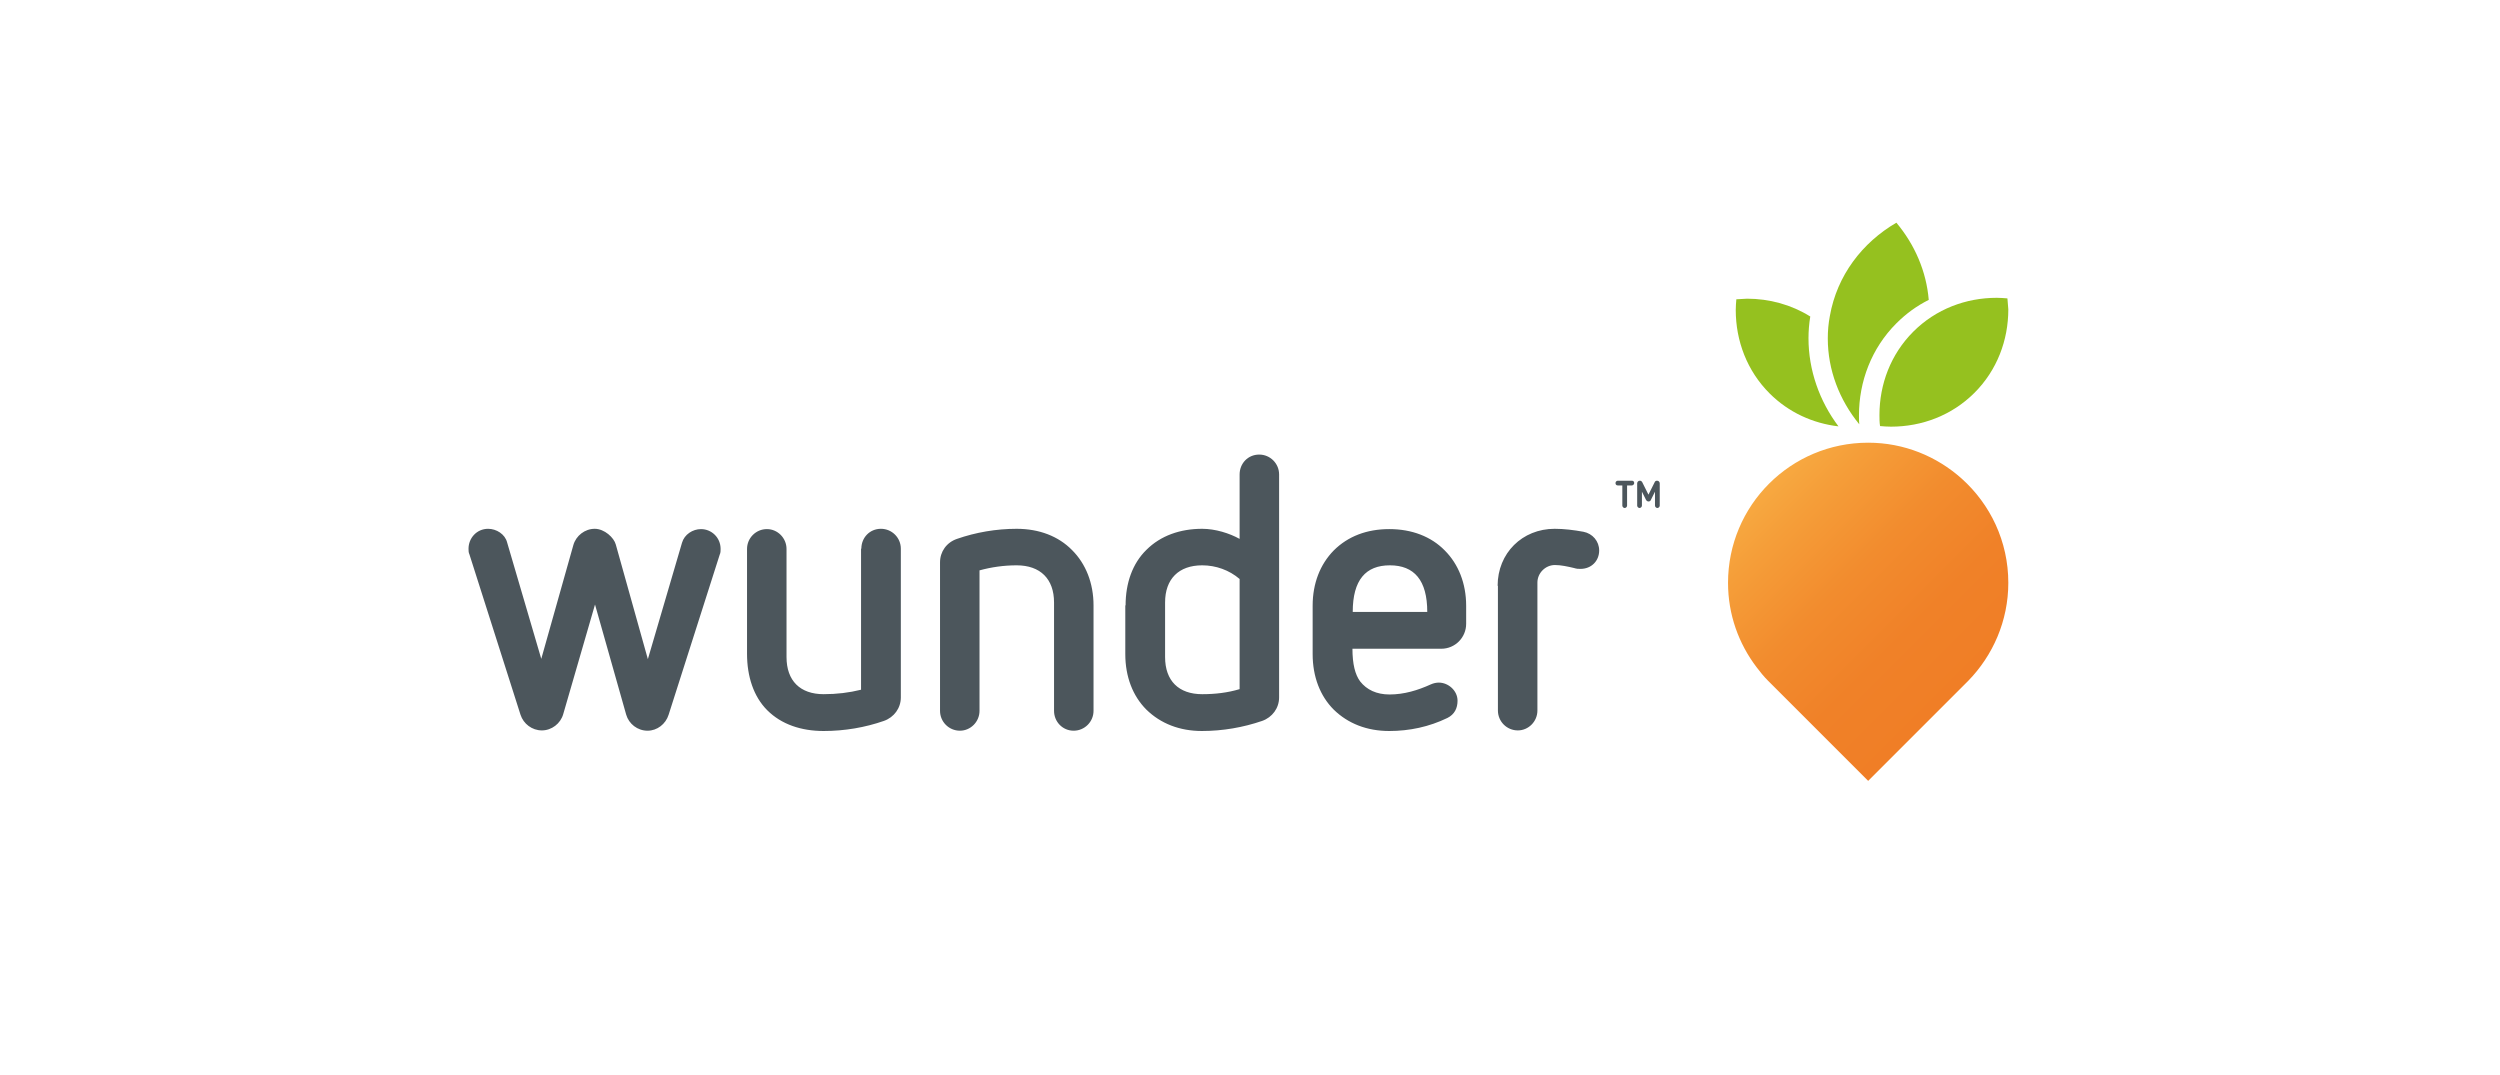 <svg xmlns="http://www.w3.org/2000/svg" viewBox="0 0 842 362">
  <style>
    #carrot {
      transform: translateX(0);
    }
    @media all and (max-width: 400px) {
      #wunder { display: none; }
      #carrot {
        transform: translate(-1000%,-200px) scale(2.0);
      }
    }
  </style>
  <g id="carrot">
    <g id="carrotleaves">
      <path id="carrotleaf-1" fill="#95C11F" d="M584.8,100.8c-0.1,1.2-0.2,2.4-0.2,3.6c0,10.4,3.8,20.5,11.4,28.1c6.4,6.4,14.6,10.1,23.2,11.1
        c-6.4-8.5-10.1-18.9-10.1-29.7c0-2.4,0.2-4.9,0.6-7.3c-6.4-4-13.8-6-21.3-6C587.3,100.7,586.1,100.7,584.8,100.8z"/>
      <path id="carrotleaf-2" fill="#95C11F" d="M616.3,106.4c-0.5,2.6-0.7,5.1-0.7,7.6c0,10.6,3.9,20.7,10.6,28.9c-0.1-1-0.1-2-0.1-3
        c0-11.4,4.2-22.6,12.6-31c3.3-3.3,6.9-5.9,10.9-7.9c-0.8-9.6-4.7-18.6-10.9-26C627.2,81.7,618.7,92.8,616.3,106.4z"/>
      <path id="carrotleaf-3" fill="#95C11F" d="M676.1,100.5c-1.2-0.1-2.4-0.2-3.6-0.2c-10.4,0-20.5,3.8-28.1,11.4c-7.6,7.6-11.4,17.7-11.4,28.1
        c0,1.2,0,2.4,0.2,3.7c1.2,0.1,2.4,0.2,3.7,0.2c10.4,0,20.5-3.8,28.1-11.4c7.6-7.6,11.4-17.7,11.4-28.1
        C676.3,102.9,676.2,101.7,676.1,100.5z"/>
    </g>
    <linearGradient id="carrotbody" gradientUnits="userSpaceOnUse" x1="595.856" y1="162.888" x2="662.57" y2="229.602">
      <stop offset="0" stop-color="#F7A941"/>
      <stop offset=".15" stop-color="#F59E39"/>
      <stop offset=".439" stop-color="#F28C2E"/>
      <stop offset=".724" stop-color="#F08128"/>
      <stop offset="1" stop-color="#F07E26"/>
    </linearGradient>
    <path fill="url(#carrotbody)" d="M660.7 161.2c-8.4-7.5-19.4-12.1-31.5-12.1-26.1 0-47.2 21.1-47.2 47.2 0 10.7 3.6 20.5 9.6 28.4 1.2 1.6 2.5 3.2 3.9 4.6l33.7 33.7 33.7-33.7c8.3-8.5 13.5-20.2 13.5-33 0-14-6.1-26.5-15.7-35.1z"/>
  </g>
  <g id="wunder">
    <path fill="#4C565C" d="M546.4 163.5h-1.5c-.5 0-.8-.3-.8-.8s.4-.8.8-.8h4.7c.5 0 .8.3.8.8 0 .4-.4.8-.8.8H548v6.8c0 .4-.4.8-.8.8s-.8-.4-.8-.8v-6.8zm11 2.1l-1.4 2.8c-.1.3-.4.5-.8.5-.3 0-.6-.2-.8-.5l-1.4-2.8v4.7c0 .4-.4.8-.8.8s-.8-.4-.8-.8v-7.5c0-.5.4-.9.9-.9.4 0 .6.2.8.5l2.1 4.2 2.1-4.2c.1-.3.4-.5.8-.5.5 0 .9.4.9.9v7.5c0 .4-.4.8-.8.8s-.8-.4-.8-.8v-4.7zm-357 38l-10.7 36.9c-.9 3.2-3.9 5.5-7.2 5.5s-6.2-2.2-7.2-5.3l-17.2-54c-.3-.6-.3-1.3-.3-1.9 0-3.5 2.7-6.7 6.6-6.7 2.8 0 5.7 1.8 6.4 4.6l11.5 39.2 10.8-38.3c.9-3.2 3.9-5.5 7.2-5.5s6.5 3 7.1 5.3l10.8 38.6 11.5-39.2c.8-2.8 3.6-4.6 6.4-4.6 3.5 0 6.6 2.8 6.6 6.7 0 .6 0 1.3-.3 1.9l-17.2 53.9c-1 3.2-3.9 5.4-7.1 5.4-3.4 0-6.3-2.3-7.2-5.4l-10.5-37.1zm89.7-18.8c0-3.7 2.8-6.7 6.6-6.7 3.7 0 6.7 3 6.7 6.7v50.1c0 3.6-2.3 6.7-5.7 7.9-6.3 2.2-13.2 3.4-20.3 3.4-7.5 0-14.2-2.2-19-7-4.6-4.6-6.8-11.4-6.8-19v-35.3c0-3.7 3-6.7 6.7-6.7 3.6 0 6.6 3 6.6 6.7v36.4c0 8 4.6 12.5 12.5 12.5 4.4 0 8.6-.5 12.6-1.5v-47.5zm64.9 18.1c0-7.9-4.6-12.5-12.6-12.5-4.3 0-8.5.6-12.5 1.7v47.3c0 3.7-3 6.7-6.6 6.7-3.7 0-6.7-3-6.7-6.7v-50c0-3.6 2.2-6.7 5.7-7.9 6.3-2.2 13.2-3.4 20.1-3.4 7.6 0 14.1 2.5 18.7 7.2 4.6 4.6 7.2 11.1 7.2 18.6v35.5c0 3.7-3 6.7-6.7 6.7s-6.6-3-6.6-6.7v-36.5zm24.1 1c0-7.5 2.3-14.1 7-18.7 4.8-4.8 11.4-7.1 18.8-7.1 4.4 0 9.2 1.5 12.6 3.4v-21.7c0-3.7 2.8-6.7 6.6-6.7 3.7 0 6.7 3 6.7 6.7v75.1c0 3.6-2.3 6.7-5.7 7.9-6.4 2.2-13.3 3.4-20.3 3.4-7.5 0-13.9-2.5-18.7-7.2-4.6-4.6-7.1-11.1-7.1-18.7v-16.4zm38.4-8.9c-3.5-3-8-4.6-12.6-4.6-7.9 0-12.5 4.6-12.5 12.5v18.4c0 8 4.6 12.5 12.5 12.5 4.4 0 8.6-.5 12.6-1.7V195zm38 23.4c0 5.3.9 8.8 2.6 11.1 2.2 2.8 5.5 4.4 9.9 4.4 4.9 0 9.5-1.4 13.9-3.4.9-.4 1.8-.6 2.7-.6 3.2 0 6.3 2.7 6.3 6.1 0 2.5-1 4.6-3.4 5.8-6.2 3-12.8 4.4-19.6 4.4-7.5 0-13.9-2.5-18.7-7.2-4.6-4.6-7.1-11.1-7.1-18.7V204c0-7.5 2.5-13.9 7.1-18.6 4.8-4.8 11.2-7.2 18.7-7.2 7.6 0 14.1 2.5 18.7 7.2 4.6 4.6 7.2 11.1 7.2 18.6v6.1c0 4.6-3.7 8.4-8.4 8.4h-29.9zm25.2-12.3c0-10.7-4.4-15.7-12.6-15.7-8.1 0-12.5 4.9-12.5 15.7h25.1zm23.7-8.8c0-11 8.3-19.2 19.2-19.2 3.2 0 6.4.4 9.7 1 3.1.6 5.3 3.2 5.3 6.3 0 3.5-2.6 6.2-6.3 6.2-.8 0-1.2 0-2.2-.3-2.1-.5-4.4-1-6.4-1-3.2 0-5.9 2.7-5.9 5.9v43.1c0 3.7-3 6.7-6.6 6.7-3.7 0-6.7-3-6.7-6.7v-42z"/>
  </g>
</svg>
